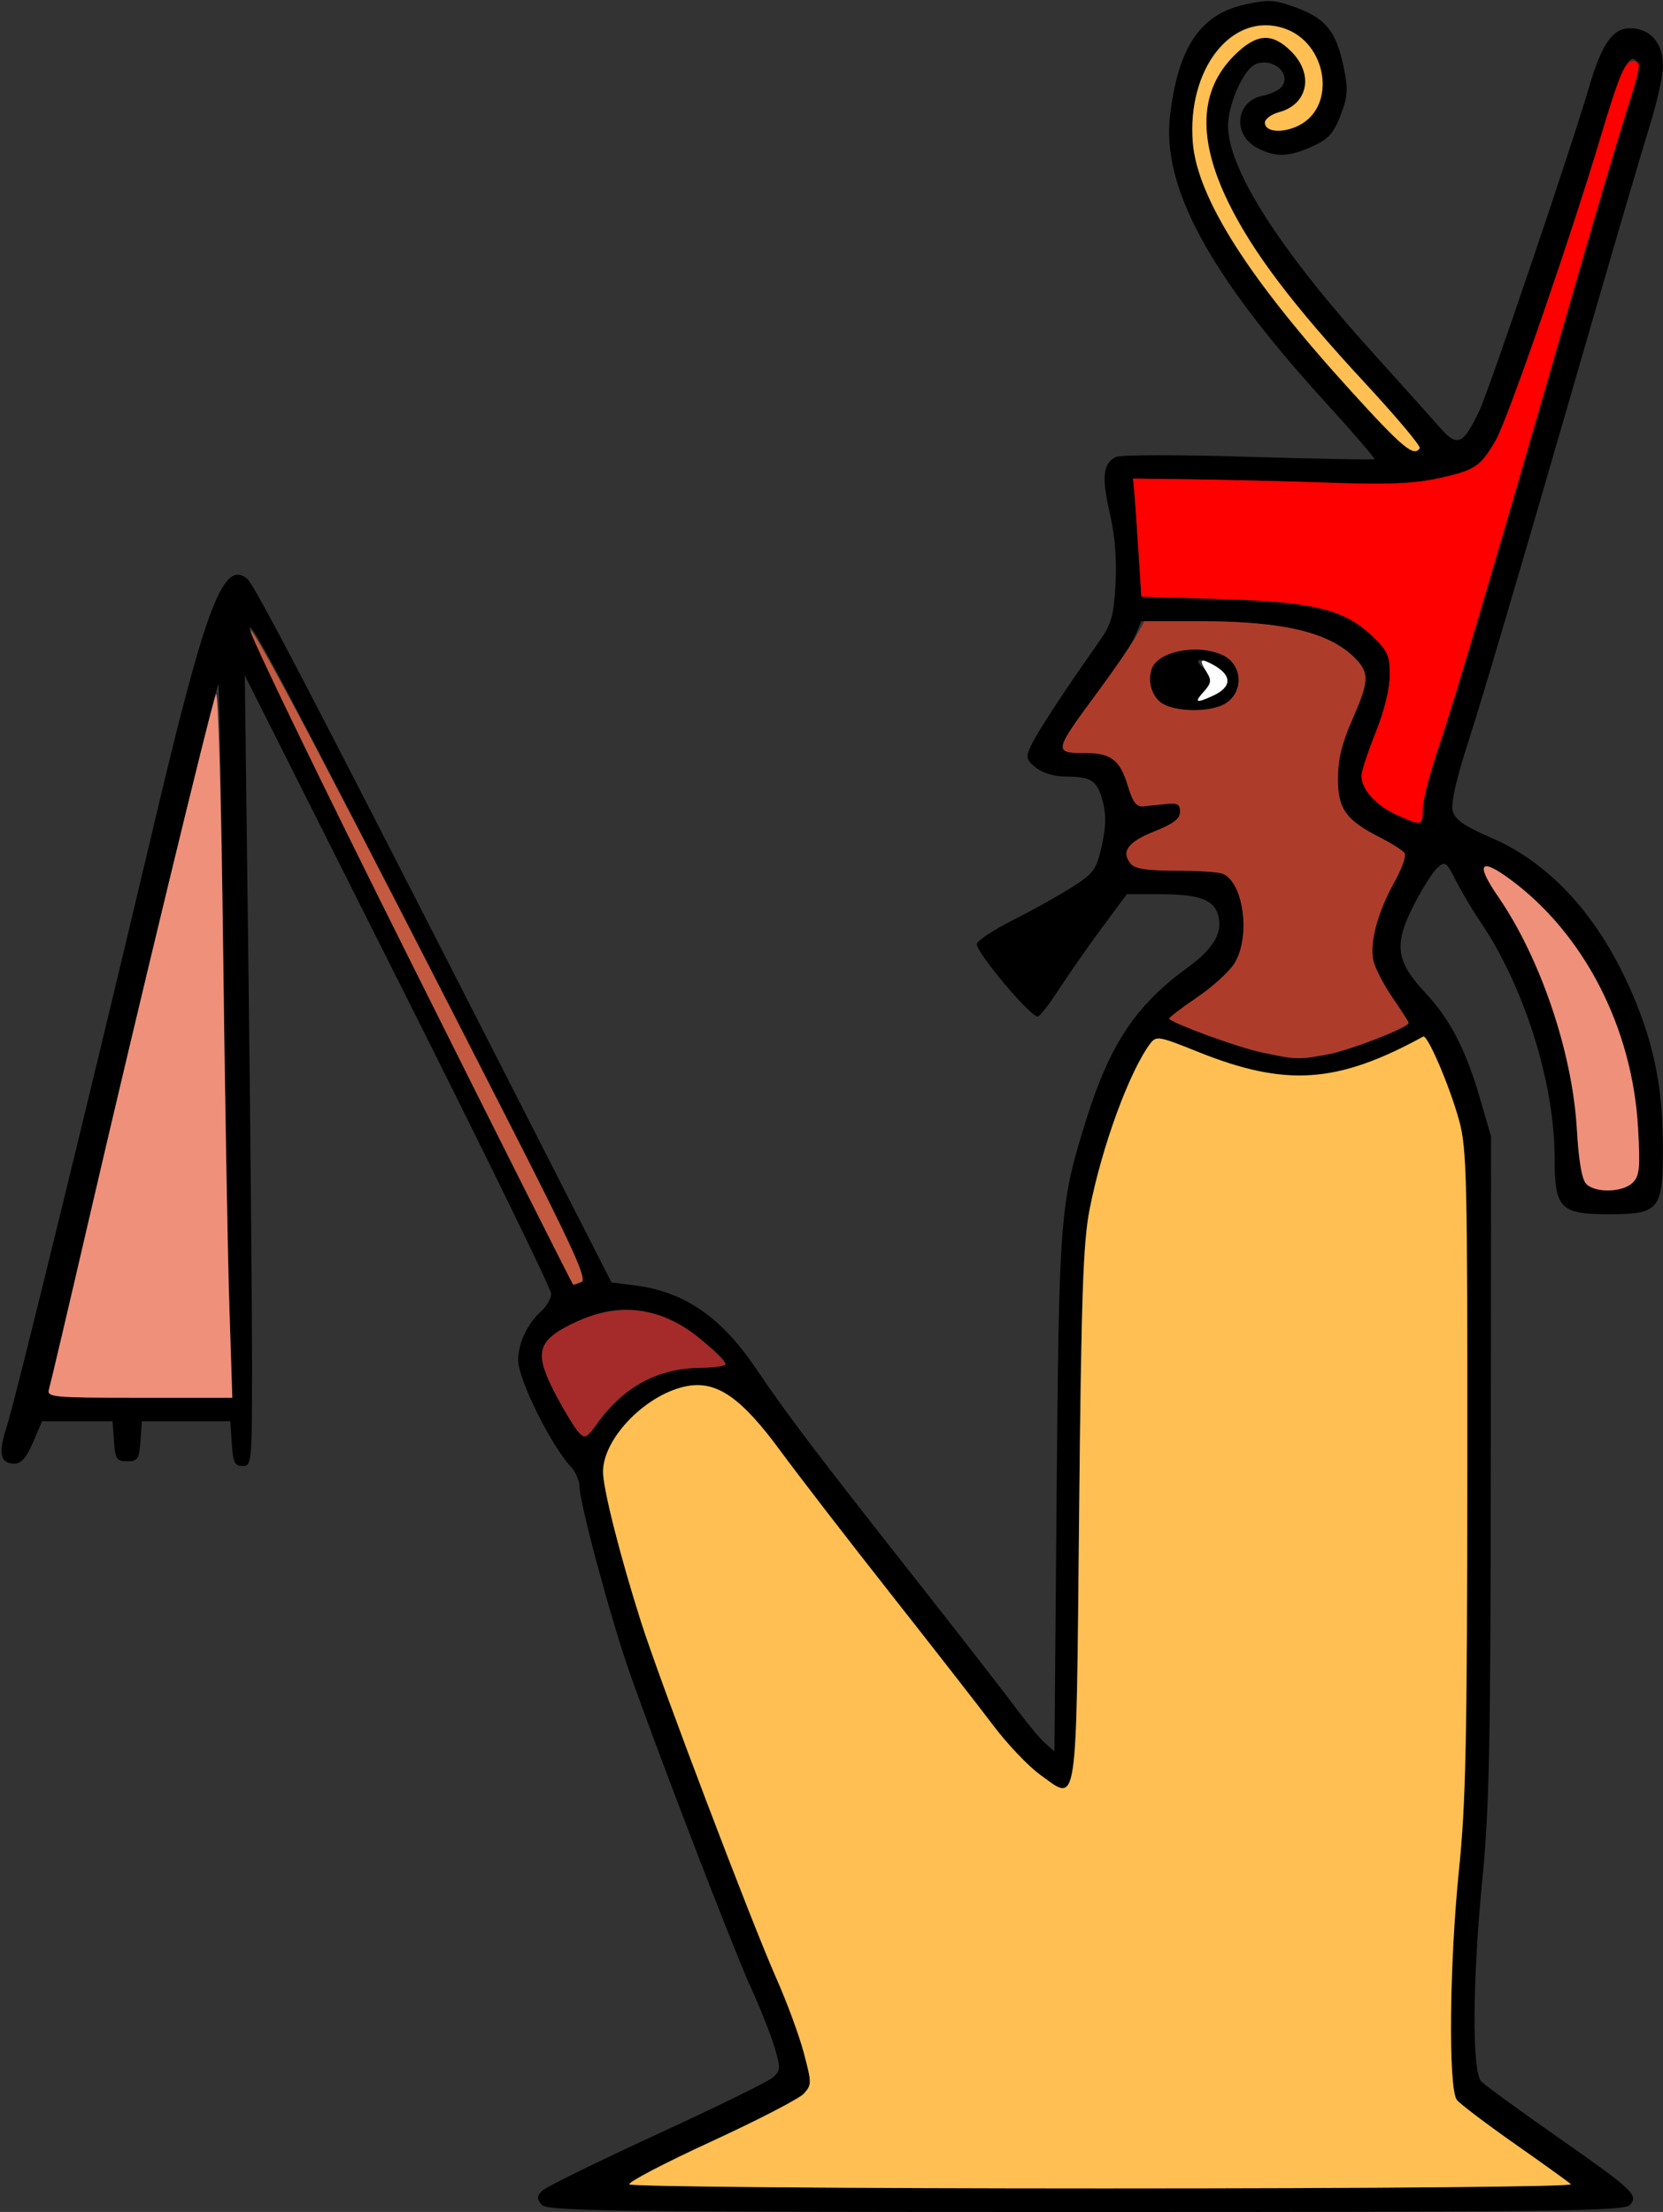 <?xml version="1.0" encoding="UTF-8" standalone="no"?>
<!DOCTYPE svg PUBLIC "-//W3C//DTD SVG 1.1//EN"
"http://www.w3.org/Graphics/SVG/1.1/DTD/svg11.dtd">
<svg width="451px" height="600px"
xmlns="http://www.w3.org/2000/svg" version="1.1">
<rect width="100%" height="100%" fill="#333333" stroke="none"/>
<g transform="translate(0000, 0000) scale(1, 1)">
<path fill="#000000" stroke="none" d="
M 146.88 598.02
C 145.52 596.40 145.56 595.71 147.04 594.24
C 148.03 593.25 162.04 586.37 178.16 578.95
C 194.29 571.53 208.47 564.57 209.68 563.48
C 211.69 561.66 211.71 560.94 210.07 555.36
C 209.06 551.99 206.21 544.79 203.73 539.35
C 198.84 528.61 178.11 474.77 170.59 453.19
C 165.49 438.61 157.15 407.51 157.15 403.11
C 157.15 401.60 156.05 399.19 154.72 397.74
C 149.32 391.89 140.54 374.09 140.54 369.01
C 140.54 364.31 142.99 359.09 146.80 355.65
C 148.27 354.32 149.48 352.17 149.48 350.90
C 149.48 349.62 130.79 311.36 107.93 265.89
L 66.39 183.19
L 67.37 262.34
C 67.91 305.87 68.35 354.13 68.35 369.57
C 68.35 396.80 68.28 397.66 65.80 397.66
C 63.65 397.66 63.18 396.68 62.86 391.60
L 62.46 385.53
L 50.47 385.53
L 38.47 385.53
L 38.09 390.96
C 37.73 395.78 37.34 396.38 34.50 396.38
C 31.65 396.38 31.26 395.78 30.91 390.96
L 30.52 385.53
L 20.97 385.53
L 11.41 385.53
L 8.94 391.28
C 7.15 395.44 5.75 397.02 3.83 397.02
C 0.06 397.02 -0.54 394.17 1.78 387.18
C 4.01 380.37 24.70 295.76 42.19 221.86
C 55.86 164.13 60.64 151.67 67.05 157.00
C 69.00 158.62 84.67 188.68 134.92 287.23
L 165.84 347.87
L 172.10 348.66
C 185.59 350.35 195.58 357.22 205.11 371.35
C 213.38 383.59 221.41 394.20 247.31 427.07
C 260.01 443.20 272.73 459.55 275.57 463.40
C 278.41 467.26 281.91 471.47 283.35 472.76
L 285.96 475.09
L 286.56 405.10
C 287.20 329.64 287.45 326.43 294.61 303.63
C 300.98 283.29 308.09 272.63 321.93 262.57
C 329.00 257.45 331.59 253.14 330.43 248.49
C 329.31 244.02 325.33 242.55 314.33 242.55
L 305.59 242.55
L 298.91 251.57
C 295.23 256.52 290.02 263.99 287.31 268.16
C 284.62 272.34 281.97 275.74 281.42 275.73
C 279.26 275.71 264.25 257.72 264.93 255.96
C 265.31 254.96 269.82 252.03 274.96 249.45
C 280.08 246.87 287.18 242.91 290.74 240.64
C 296.66 236.86 297.34 235.91 298.80 229.40
C 299.97 224.16 300.02 220.98 299.03 217.24
C 297.52 211.65 295.96 210.64 288.78 210.64
C 285.92 210.64 282.69 209.64 280.95 208.24
C 278.28 206.07 278.14 205.48 279.58 202.31
C 281.13 198.91 288.91 187.01 297.67 174.63
C 301.43 169.34 302.00 167.41 302.51 158.57
C 302.91 151.88 302.40 145.42 300.98 139.24
C 298.73 129.36 299.10 125.78 302.57 123.98
C 303.78 123.34 319.32 123.31 338.54 123.91
C 357.16 124.47 372.55 124.76 372.76 124.56
C 372.98 124.34 366.77 117.15 358.97 108.59
C 327.82 74.32 315.05 50.64 317.31 31.38
C 319.49 12.87 325.47 3.94 337.53 1.25
C 344.02 -0.20 345.52 -0.11 351.47 2.04
C 359.50 4.97 362.37 8.53 364.36 18.04
C 365.67 24.28 365.55 26.03 363.56 31.25
C 361.68 36.17 360.28 37.72 355.98 39.68
C 349.54 42.60 345.98 42.73 341.07 40.19
C 334.15 36.61 335.02 27.46 342.44 25.97
C 344.50 25.56 346.77 24.51 347.50 23.63
C 350.41 20.13 345.35 15.54 340.61 17.36
C 337.46 18.57 333.28 27.60 333.06 33.66
C 332.67 45.28 346.61 67.28 372.58 96.00
C 380.22 104.46 388.28 113.44 390.49 115.97
C 395.24 121.39 396.78 120.74 401.24 111.32
C 403.92 105.63 426.14 40.06 430.99 23.51
C 434.37 11.96 437.37 7.66 442.04 7.66
C 447.49 7.66 451.00 11.63 451.00 17.78
C 451.00 20.55 449.30 28.16 447.23 34.70
C 445.16 41.25 434.52 77.62 423.57 115.53
C 412.62 153.45 401.30 191.72 398.40 200.58
C 395.00 211.02 393.43 217.81 393.94 219.87
C 394.57 222.34 396.92 223.99 404.66 227.36
C 421.46 234.68 434.98 250.21 443.88 272.44
C 448.88 284.92 450.95 296.23 450.97 311.17
C 451.01 328.17 450.05 329.36 436.31 329.36
C 423.11 329.36 421.61 327.80 421.61 314.13
C 421.61 293.62 413.28 267.29 401.17 249.57
C 399.26 246.77 396.42 241.98 394.87 238.93
C 392.22 233.71 391.92 233.50 389.75 235.46
C 388.49 236.60 385.59 241.23 383.30 245.72
C 377.97 256.23 378.58 260.80 386.48 269.22
C 393.28 276.50 397.54 284.73 401.42 298.12
L 404.37 308.30
L 404.30 397.66
C 404.26 472.06 403.88 490.72 402.07 509.11
C 399.29 537.33 399.15 562.05 401.76 564.66
C 402.78 565.69 411.92 572.32 422.04 579.42
C 443.13 594.20 444.34 595.33 442.06 598.09
C 440.66 599.77 422.69 600.00 294.49 600.00
C 164.20 600.00 148.34 599.78 146.88 598.02
M 426.02 592.48
C 425.36 591.86 418.48 586.90 410.75 581.49
C 403.03 576.06 395.99 570.73 395.10 569.62
C 392.74 566.63 393.06 532.51 395.69 506.96
C 397.52 489.24 397.89 471.46 397.93 398.94
C 397.98 319.61 397.79 311.43 395.70 303.92
C 393.14 294.59 387.12 280.56 385.97 281.18
C 362.61 293.96 348.65 294.89 324.76 285.27
C 314.29 281.06 313.57 280.93 311.96 283.06
C 306.30 290.60 298.82 311.02 295.49 328.09
C 293.74 337.09 293.25 351.24 292.65 410.92
C 291.83 492.82 292.43 488.83 282.07 481.40
C 278.93 479.13 273.24 473.17 269.45 468.14
C 265.66 463.11 253.03 446.91 241.41 432.15
C 229.78 417.40 216.37 400.00 211.60 393.50
C 201.15 379.26 194.52 374.60 186.61 375.94
C 175.61 377.81 163.54 389.97 163.54 399.23
C 163.54 403.79 168.17 422.12 173.85 439.95
C 178.89 455.85 203.84 521.54 210.62 536.81
C 213.43 543.13 216.75 552.15 217.99 556.85
C 220.16 565.03 220.16 565.52 218.00 567.91
C 216.75 569.27 205.44 575.13 192.87 580.91
C 180.29 586.70 170.29 591.92 170.68 592.52
C 171.05 593.12 228.92 593.62 299.30 593.62
C 374.20 593.62 426.74 593.14 426.02 592.48
M 170.15 377.57
C 176.36 373.00 181.93 371.14 189.78 371.03
C 193.61 370.98 196.75 370.53 196.75 370.05
C 196.75 367.74 184.35 358.63 178.61 356.72
C 170.73 354.11 163.42 354.89 154.76 359.27
C 145.50 363.97 144.86 367.21 150.90 378.65
C 153.10 382.79 155.75 387.15 156.82 388.37
C 158.62 390.41 159.00 390.22 162.33 385.62
C 164.30 382.91 167.83 379.29 170.15 377.57
M 62.17 353.30
C 61.71 339.08 60.96 295.42 60.50 256.26
C 60.02 217.12 59.46 185.27 59.23 185.50
C 58.58 186.15 35.28 282.54 24.15 330.64
C 18.54 354.87 13.64 375.69 13.27 376.91
C 12.65 379.00 14.40 379.15 37.80 379.15
L 63.00 379.15
L 62.17 353.30
M 157.98 347.53
C 158.99 346.90 149.07 326.26 127.19 283.40
C 78.02 187.12 67.76 167.64 67.68 170.43
C 67.60 172.91 154.55 348.52 155.86 348.49
C 156.21 348.49 157.17 348.05 157.98 347.53
M 442.77 320.81
C 444.65 318.93 444.85 316.83 444.22 305.81
C 442.66 278.72 429.57 253.31 409.61 238.57
C 401.33 232.46 400.10 234.22 406.33 243.27
C 417.76 259.85 426.43 285.49 427.63 306.17
C 428.14 314.97 429.00 319.97 430.21 321.17
C 432.70 323.66 440.13 323.44 442.77 320.81
M 360.26 285.96
C 366.32 284.82 382.01 278.68 382.01 277.46
C 382.01 277.19 380.04 274.10 377.64 270.61
C 375.24 267.13 372.90 262.60 372.45 260.54
C 371.39 255.70 373.61 247.40 378.16 239.26
C 380.16 235.69 381.41 232.17 380.94 231.45
C 380.48 230.72 377.58 228.86 374.50 227.30
C 365.03 222.50 362.84 219.49 362.84 211.23
C 362.84 206.04 363.90 201.63 366.68 195.32
C 371.20 185.02 371.38 182.69 367.90 178.97
C 361.03 171.59 348.42 168.51 325.08 168.51
L 309.49 168.51
L 307.87 172.44
C 306.97 174.60 302.57 181.29 298.07 187.31
C 285.62 203.99 285.57 204.26 294.47 204.26
C 301.31 204.26 303.78 206.18 305.88 213.20
C 307.17 217.51 308.19 218.89 309.99 218.73
C 311.30 218.60 314.10 218.32 316.21 218.09
C 319.33 217.74 320.04 218.13 320.04 220.20
C 320.04 222.09 318.24 223.46 313.02 225.54
C 305.84 228.40 303.95 231.03 306.68 234.32
C 307.80 235.66 311.11 236.17 318.82 236.17
C 324.64 236.17 330.34 236.53 331.49 236.96
C 337.24 239.17 339.27 253.98 334.81 261.28
C 333.46 263.50 328.81 267.73 324.50 270.65
C 320.18 273.57 316.84 276.15 317.07 276.36
C 318.70 277.88 335.45 283.99 341.74 285.36
C 351.47 287.48 352.16 287.50 360.26 285.96
M 385.84 219.38
C 385.84 217.17 387.81 209.57 390.22 202.47
C 394.30 190.51 406.14 150.37 426.27 80.43
C 430.81 64.62 436.87 44.06 439.73 34.70
C 443.35 22.88 444.54 17.29 443.60 16.35
C 441.67 14.43 439.30 19.69 433.84 37.98
C 425.77 64.99 408.80 114.03 405.63 119.46
C 401.45 126.63 400.02 127.58 390.07 129.75
C 383.41 131.21 376.40 131.49 360.29 130.94
C 348.70 130.54 332.03 130.14 323.24 130.02
L 307.27 129.82
L 307.57 132.88
C 307.74 134.58 308.25 141.78 308.71 148.90
L 309.54 161.85
L 330.76 162.47
C 356.02 163.23 364.49 165.26 371.98 172.38
C 376.34 176.51 376.90 177.74 376.90 183.10
C 376.90 186.84 375.44 192.79 373.07 198.71
C 370.96 203.97 369.23 209.26 369.23 210.45
C 369.23 214.11 373.13 218.45 378.66 220.97
C 385.61 224.12 385.84 224.07 385.84 219.38
M 385.02 121.57
C 385.36 121.03 378.73 113.13 370.29 104.02
C 350.55 82.69 339.74 68.41 333.15 54.96
C 324.69 37.66 325.21 24.54 334.71 15.05
C 340.72 9.05 344.96 8.74 350.17 13.94
C 356.38 20.14 354.74 28.33 346.87 30.43
C 344.77 31.00 343.04 32.29 343.04 33.28
C 343.04 35.87 347.96 36.24 352.35 33.97
C 362.72 28.62 359.87 11.53 347.97 7.60
C 337.66 4.20 327.82 11.77 324.49 25.65
C 319.71 45.54 330.88 66.98 366.26 105.93
C 380.35 121.44 383.48 124.06 385.02 121.57"/>
<path fill="#000000" stroke="none" d="
M 315.87 191.20
C 312.67 189.66 311.08 185.37 312.29 181.56
C 313.83 176.69 324.59 174.51 331.52 177.66
C 337.39 180.34 337.37 188.60 331.45 191.30
C 327.47 193.11 319.74 193.06 315.87 191.20
M 328.86 188.76
C 334.31 186.28 334.20 183.06 328.55 180.09
C 325.01 178.23 323.63 178.97 326.41 181.25
C 328.90 183.32 328.86 184.98 326.24 187.88
C 323.79 190.58 324.41 190.79 328.86 188.76"/>
<path fill="#ffbf53" stroke="none" d="
M 170.68 592.52
C 170.29 591.92 180.29 586.70 192.87 580.91
C 205.44 575.13 216.75 569.27 218.00 567.91
C 220.16 565.52 220.16 565.03 217.99 556.85
C 216.75 552.15 213.43 543.13 210.62 536.81
C 203.84 521.54 178.89 455.85 173.85 439.95
C 168.17 422.12 163.54 403.79 163.54 399.23
C 163.54 389.97 175.61 377.81 186.61 375.94
C 194.52 374.60 201.15 379.26 211.60 393.50
C 216.37 400.00 229.78 417.40 241.41 432.15
C 253.03 446.91 265.66 463.11 269.45 468.14
C 273.24 473.17 278.93 479.13 282.07 481.40
C 292.43 488.83 291.83 492.82 292.65 410.92
C 293.25 351.24 293.74 337.09 295.49 328.09
C 298.82 311.02 306.30 290.60 311.96 283.06
C 313.57 280.93 314.29 281.06 324.76 285.27
C 348.65 294.89 362.61 293.96 385.97 281.18
C 387.12 280.56 393.14 294.59 395.70 303.92
C 397.79 311.43 397.98 319.61 397.93 398.94
C 397.89 471.46 397.52 489.24 395.69 506.96
C 393.06 532.51 392.74 566.63 395.10 569.62
C 395.99 570.73 403.03 576.06 410.75 581.49
C 418.48 586.90 425.36 591.86 426.02 592.48
C 426.74 593.14 374.20 593.62 299.30 593.62
C 228.92 593.62 171.05 593.12 170.68 592.52"/>
<path fill="#ffbf53" stroke="none" d="
M 366.26 105.93
C 338.62 75.51 324.73 53.69 323.49 38.77
C 321.82 18.64 334.21 3.06 348.22 7.69
C 359.88 11.53 362.59 28.69 352.35 33.97
C 347.96 36.24 343.04 35.87 343.04 33.28
C 343.04 32.29 344.77 31.00 346.87 30.43
C 354.74 28.33 356.38 20.14 350.17 13.94
C 344.96 8.74 340.72 9.05 334.71 15.05
C 325.21 24.54 324.69 37.66 333.15 54.96
C 339.74 68.41 350.55 82.69 370.29 104.02
C 378.73 113.13 385.36 121.03 385.02 121.57
C 383.48 124.06 380.35 121.44 366.26 105.93"/>
<path fill="#ff0000" stroke="none" d="
M 378.66 220.97
C 373.13 218.45 369.23 214.11 369.23 210.45
C 369.23 209.26 370.96 203.97 373.07 198.71
C 375.44 192.79 376.90 186.84 376.90 183.10
C 376.90 177.74 376.34 176.51 371.98 172.38
C 364.49 165.26 356.02 163.23 330.76 162.47
L 309.54 161.85
L 308.71 148.90
C 308.25 141.78 307.74 134.58 307.57 132.88
L 307.27 129.82
L 323.24 130.02
C 332.03 130.14 348.70 130.54 360.29 130.94
C 376.40 131.49 383.41 131.21 390.07 129.75
C 400.02 127.58 401.45 126.63 405.63 119.46
C 408.77 114.06 425.72 65.17 433.80 38.12
C 439.31 19.71 440.63 16.60 442.90 16.60
C 445.25 16.60 445.14 17.49 440.87 30.94
C 438.80 37.44 432.82 57.70 427.56 75.96
C 406.10 150.51 394.38 190.25 390.22 202.47
C 387.81 209.57 385.84 217.17 385.84 219.38
C 385.84 224.07 385.61 224.12 378.66 220.97"/>
<path fill="#c45a40" stroke="none" d="
M 111.28 260.66
C 87.12 212.32 67.61 172.01 67.93 171.06
C 68.48 169.42 92.67 215.45 138.46 305.29
C 155.68 339.08 159.31 347.11 157.68 347.73
C 156.57 348.17 155.55 348.51 155.44 348.51
C 155.31 348.51 135.43 308.97 111.28 260.66"/>
<path fill="#ae3c2a" stroke="none" d="
M 341.74 285.36
C 335.45 283.99 318.70 277.88 317.07 276.36
C 316.84 276.15 320.18 273.57 324.50 270.65
C 328.81 267.73 333.46 263.50 334.81 261.28
C 339.27 253.98 337.24 239.17 331.49 236.96
C 330.34 236.53 324.64 236.17 318.82 236.17
C 311.11 236.17 307.80 235.66 306.68 234.32
C 303.95 231.03 305.84 228.40 313.02 225.54
C 318.24 223.46 320.04 222.09 320.04 220.20
C 320.04 218.13 319.33 217.74 316.21 218.09
C 314.10 218.32 311.30 218.60 309.99 218.73
C 308.19 218.89 307.17 217.51 305.88 213.20
C 303.78 206.18 301.31 204.26 294.47 204.26
C 285.60 204.26 285.64 204.04 297.94 187.35
C 302.37 181.35 306.97 174.66 308.16 172.48
L 310.35 168.51
L 325.50 168.51
C 348.42 168.51 361.07 171.63 367.90 178.97
C 371.38 182.69 371.20 185.02 366.68 195.32
C 363.90 201.63 362.84 206.04 362.84 211.23
C 362.84 219.49 365.03 222.50 374.50 227.30
C 377.58 228.86 380.48 230.72 380.94 231.45
C 381.41 232.17 380.16 235.69 378.16 239.26
C 373.61 247.40 371.39 255.70 372.45 260.54
C 372.90 262.60 375.24 267.13 377.64 270.61
C 380.04 274.10 382.01 277.19 382.01 277.46
C 382.01 278.68 366.32 284.82 360.26 285.96
C 352.16 287.50 351.47 287.48 341.74 285.36
M 331.45 191.30
C 337.37 188.60 337.39 180.34 331.52 177.66
C 324.59 174.51 313.83 176.69 312.29 181.56
C 311.08 185.37 312.67 189.66 315.87 191.20
C 319.74 193.06 327.47 193.11 331.45 191.30"/>
<path fill="#fefefe" stroke="none" d="
M 326.50 187.58
C 328.45 185.43 328.60 184.53 327.34 182.50
C 325.12 178.95 325.41 178.43 328.67 180.14
C 334.20 183.06 334.28 186.29 328.86 188.76
C 324.31 190.84 323.79 190.57 326.50 187.58"/>
<path fill="#ef907a" stroke="none" d="
M 13.27 376.91
C 13.64 375.69 18.54 354.87 24.15 330.64
C 37.22 274.17 57.19 191.59 58.57 188.34
C 59.17 186.92 60.01 216.74 60.50 256.63
C 60.97 295.58 61.72 339.08 62.17 353.30
L 63.00 379.15
L 37.80 379.15
C 14.40 379.15 12.65 379.00 13.27 376.91"/>
<path fill="#ef907a" stroke="none" d="
M 430.21 321.17
C 429.00 319.97 428.14 314.97 427.63 306.17
C 426.43 285.49 417.76 259.85 406.33 243.27
C 400.10 234.22 401.33 232.46 409.61 238.57
C 429.57 253.31 442.66 278.72 444.22 305.81
C 444.85 316.83 444.65 318.93 442.77 320.81
C 440.13 323.44 432.70 323.66 430.21 321.17"/>
<path fill="#a52a2a" stroke="none" d="
M 156.82 388.37
C 155.75 387.15 153.10 382.79 150.90 378.65
C 144.89 367.29 145.52 363.96 154.48 359.43
C 167.60 352.77 179.90 354.33 190.90 364.01
C 194.12 366.84 196.75 369.55 196.75 370.05
C 196.75 370.53 193.61 370.98 189.78 371.03
C 178.45 371.20 169.25 376.09 162.33 385.62
C 159.00 390.22 158.62 390.41 156.82 388.37"/>
</g>
</svg>
